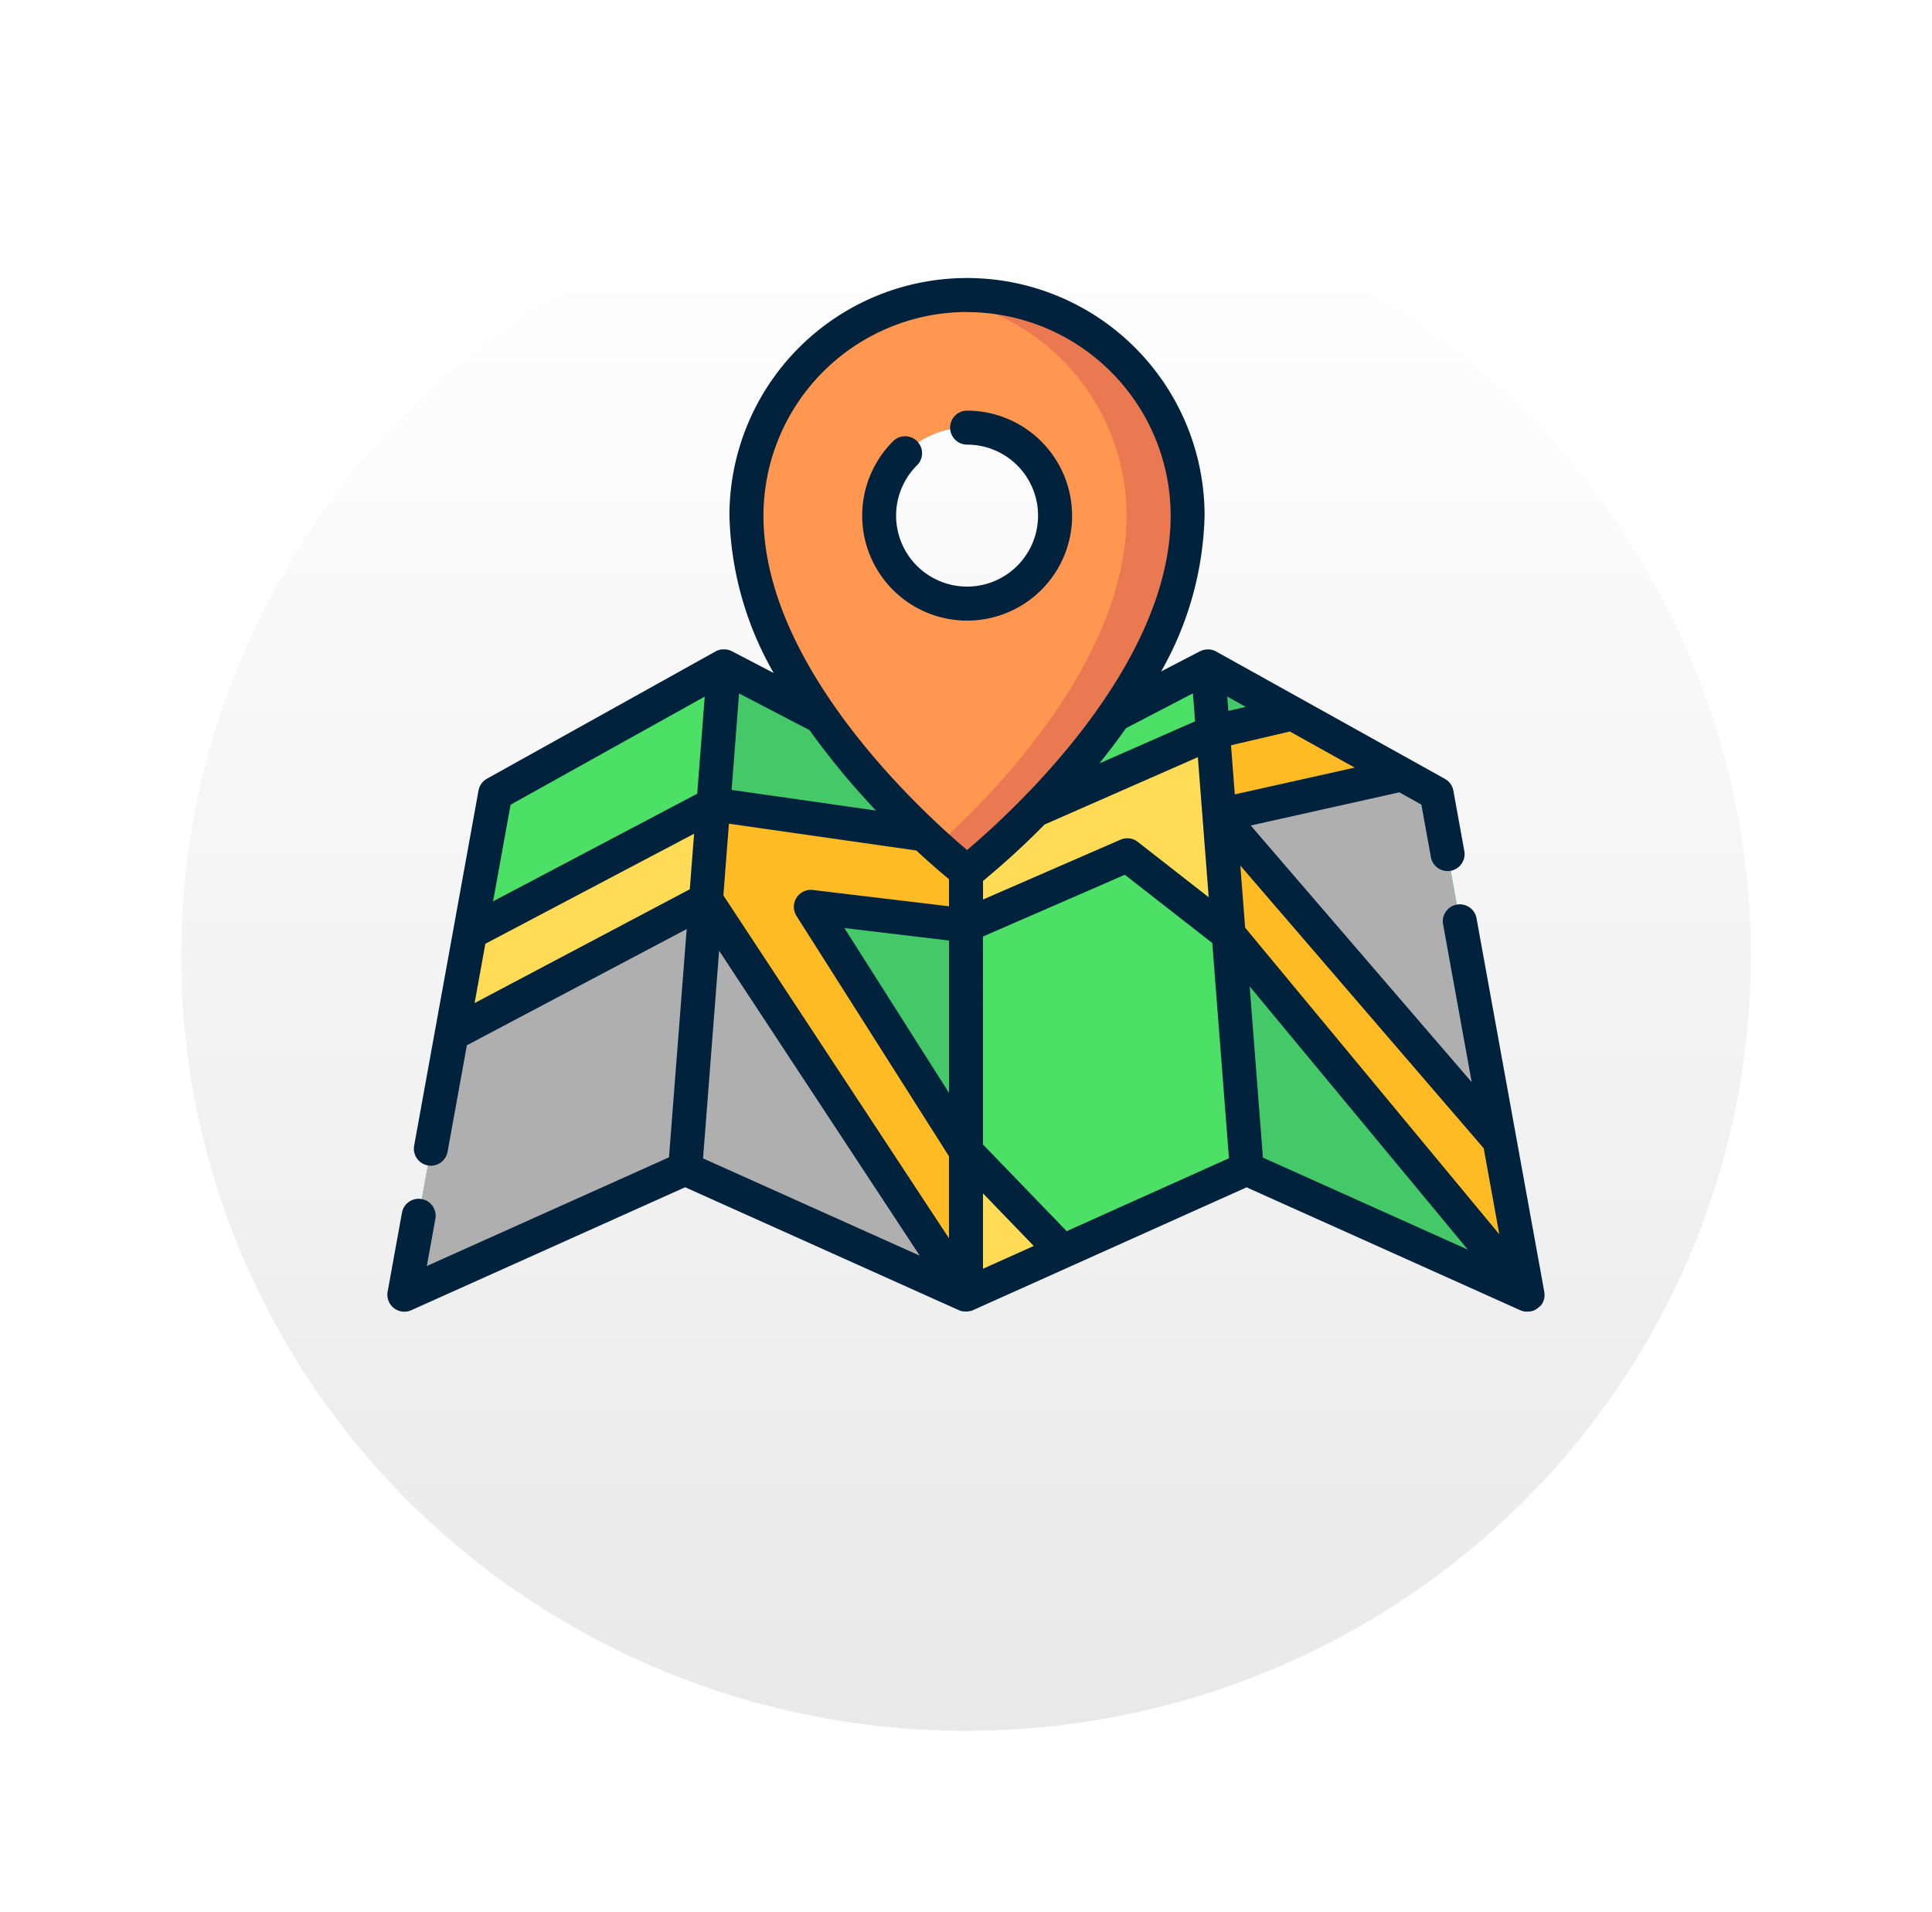 <svg xmlns="http://www.w3.org/2000/svg" xmlns:xlink="http://www.w3.org/1999/xlink" width="96" height="95" viewBox="0 0 96 95">
  <defs>
    <linearGradient id="linear-gradient" x1="0.5" x2="0.5" y2="1" gradientUnits="objectBoundingBox">
      <stop offset="0" stop-color="#fff"/>
      <stop offset="1" stop-color="#e9e9e9"/>
    </linearGradient>
    <filter id="Elipse_7662" x="0" y="0" width="96" height="95" filterUnits="userSpaceOnUse">
      <feOffset dy="3" input="SourceAlpha"/>
      <feGaussianBlur stdDeviation="3" result="blur"/>
      <feFlood flood-opacity="0.161"/>
      <feComposite operator="in" in2="blur"/>
      <feComposite in="SourceGraphic"/>
    </filter>
  </defs>
  <g id="Grupo_1101058" data-name="Grupo 1101058" transform="translate(-806 -6130)">
    <g transform="matrix(1, 0, 0, 1, 806, 6130)" filter="url(#Elipse_7662)">
      <ellipse id="Elipse_7662-2" data-name="Elipse 7662" cx="39" cy="38.5" rx="39" ry="38.5" transform="translate(9 6)" fill="url(#linear-gradient)"/>
    </g>
    <g id="Grupo_17357" data-name="Grupo 17357" transform="translate(825.251 6143.814)">
      <path id="Trazado_27610" data-name="Trazado 27610" d="M771.714,1997.522l13.953,6.265v-24.972l-12.018-6.265Z" transform="translate(-756.917 -1953.259)" fill="#44c868"/>
      <path id="Trazado_27611" data-name="Trazado 27611" d="M772.749,1994.45l12.917,19.633-13.953-6.265Z" transform="translate(-756.917 -1963.555)" fill="#afafaf"/>
      <path id="Trazado_27612" data-name="Trazado 27612" d="M759.333,1997.522l-13.953,6.265,4.517-24.908,11.37-6.329Z" transform="translate(-744.536 -1953.259)" fill="#4ce166"/>
      <path id="Trazado_27613" data-name="Trazado 27613" d="M747.729,2001.132l12.639-6.681-1.035,13.368-13.953,6.265Z" transform="translate(-744.536 -1963.555)" fill="#afafaf"/>
      <path id="Trazado_27614" data-name="Trazado 27614" d="M822.664,1997.522l13.953,6.265-4.517-24.908-11.37-6.329Z" transform="translate(-779.962 -1953.259)" fill="#44c868"/>
      <path id="Trazado_27615" data-name="Trazado 27615" d="M821.811,1984.71l13.923,16.173-3.126-17.239-1.723-.959Z" transform="translate(-780.47 -1958.024)" fill="#afafaf"/>
      <path id="Trazado_27616" data-name="Trazado 27616" d="M812,1997.522l-13.953,6.265v-24.972l12.018-6.265Z" transform="translate(-769.298 -1953.259)" fill="#4ce166"/>
      <path id="Trazado_27617" data-name="Trazado 27617" d="M749.814,1996.918l12.639-6.681.368-4.749-12.09,6.372Z" transform="translate(-746.621 -1959.342)" fill="#ffdb56"/>
      <g id="Grupo_17356" data-name="Grupo 17356" transform="translate(15.832 21.63)">
        <path id="Trazado_27618" data-name="Trazado 27618" d="M786.589,1987.285l-12.553-1.8-.368,4.749,12.917,19.633v-7.139l-7.708-12.147,7.711.923Z" transform="translate(-773.668 -1980.972)" fill="#ffbb24"/>
        <path id="Trazado_27619" data-name="Trazado 27619" d="M821.527,1982.02,830.6,1980l-5.445-3.031-3.949.923Z" transform="translate(-796.018 -1976.964)" fill="#ffbb24"/>
      </g>
      <path id="Trazado_27620" data-name="Trazado 27620" d="M811.1,1988.76l-.49-6.322h0l-.289-3.731-12.268,5.389v4.222l8.013-3.488Z" transform="translate(-769.301 -1956.153)" fill="#ffdb56"/>
      <path id="Trazado_27621" data-name="Trazado 27621" d="M822.269,1992.427l14.855,17.921-1.391-7.669-13.923-16.173Z" transform="translate(-780.47 -1959.82)" fill="#ffbb24"/>
      <path id="Trazado_27622" data-name="Trazado 27622" d="M788.423,1937.734a10.961,10.961,0,0,0-10.961,10.961c0,9.219,10.961,17.7,10.961,17.7s10.961-8.483,10.961-17.7A10.962,10.962,0,0,0,788.423,1937.734Zm0,15.333a4.372,4.372,0,1,1,4.372-4.372A4.372,4.372,0,0,1,788.423,1953.067Z" transform="translate(-759.62 -1936.89)" fill="#ff9751"/>
      <path id="Trazado_27623" data-name="Trazado 27623" d="M796.8,1937.734a11.073,11.073,0,0,0-1.519.105,10.963,10.963,0,0,1,9.442,10.856c0,7.062-6.432,13.692-9.442,16.407.919.829,1.519,1.294,1.519,1.294s10.962-8.483,10.962-17.7A10.962,10.962,0,0,0,796.8,1937.734Z" transform="translate(-767.998 -1936.89)" fill="#ea7951"/>
      <path id="Trazado_27624" data-name="Trazado 27624" d="M798.047,2018.03l4.808,4.98-4.808,2.159Z" transform="translate(-769.298 -1974.641)" fill="#ffdb56"/>
      <path id="Trazado_27625" data-name="Trazado 27625" d="M801.108,1987.186l.013-.015a.863.863,0,0,0,.067-.107.311.311,0,0,0,.015-.032.8.8,0,0,0,.036-.083c0-.014.009-.029.013-.044s.014-.053.019-.08.006-.031.007-.047a.791.791,0,0,0,.006-.087c0-.014,0-.028,0-.042a.838.838,0,0,0-.012-.13l-3.369-18.574a.844.844,0,0,0-1.661.3l1.424,7.854-10.981-12.755,7.385-1.648,1.094.609.475,2.619a.844.844,0,0,0,1.661-.3l-.546-3.011a.842.842,0,0,0-.42-.587h0l-11.371-6.33h0a.83.83,0,0,0-.1-.047l-.032-.01c-.024-.009-.048-.017-.072-.023l-.041-.008c-.022,0-.043-.009-.065-.011a.341.341,0,0,0-.045,0l-.064,0-.046,0-.063.006-.046.008c-.02,0-.04.009-.061.014l-.045.013-.058.022-.045.02-.019.009-1.928,1a16.409,16.409,0,0,0,2.159-7.743,11.805,11.805,0,1,0-23.61,0,16.46,16.46,0,0,0,2.2,7.821l-2.078-1.083-.02-.009-.043-.019-.059-.023-.045-.013c-.02-.005-.04-.011-.061-.014l-.046-.008c-.021,0-.041,0-.062-.006l-.046,0-.062,0-.047,0c-.021,0-.042.006-.062.01l-.044.009a.685.685,0,0,0-.068.021l-.036.011a.911.911,0,0,0-.1.047h0l-11.369,6.329a.843.843,0,0,0-.42.587h0l-3.2,17.657h0a.844.844,0,0,0,1.661.3l.961-5.3,10.922-5.774-.879,11.342-12.033,5.4.423-2.336a.844.844,0,1,0-1.661-.3l-.71,3.912a.844.844,0,0,0,1.176.92l13.607-6.109,13.6,6.107h0l0,0,.023.009.038.015.037.013.024.007.032.008.053.01.026,0,.017,0c.029,0,.057,0,.085.005h.016a.716.716,0,0,0,.1-.007h.013l.019,0a.727.727,0,0,0,.079-.018l.022,0h0l.007,0a.793.793,0,0,0,.1-.036l13.607-6.109h0l13.608,6.11.04.015c.013.005.026.011.04.015s.035.011.054.015a.3.3,0,0,0,.033.009c.021,0,.043.008.065.011l.023,0a.858.858,0,0,0,.09,0h0a.861.861,0,0,0,.122-.01l.029,0a.809.809,0,0,0,.12-.03l.007,0c.026-.01.052-.019.077-.031l.021-.012c.021-.011.041-.023.062-.036s.041-.025.06-.039l.021-.014c.015-.012.027-.025.042-.038s.023-.019.033-.03A.913.913,0,0,0,801.108,1987.186ZM777.54,1983.5l-4.159-4.308V1968.86l7.049-3.068,4.344,3.391.829,10.694Zm-4.159,1.868v-3.746l2.523,2.613Zm-3.311-20.782c.7.652,1.272,1.136,1.622,1.425v1.347l-6.764-.81a.844.844,0,0,0-.813,1.29l7.576,11.94v4.076l-11.21-17.037.137-1.774.139-1.789Zm6.375-1.292,7.613-3.345.539,6.96-3.525-2.752a.845.845,0,0,0-.856-.109l-6.833,2.974v-.925A39.7,39.7,0,0,0,776.445,1963.29Zm9.733,2.164-.01-.125,12.094,14.048.775,4.275-12.63-15.236Zm-.66-8.52.92.512-.865.2Zm-19.024,11.5,5.2.622v7.571Zm-6.224,1.128,9.969,15.152-10.768-4.835Zm26.363,1.773,10.841,13.079-10.183-4.572Zm5.221-10.872-5.96,1.331-.189-2.44,2.926-.684,3.224,1.794Zm-8.042-3.69.108,1.391-4.756,2.09q.708-.878,1.321-1.747Zm-11.222-18.942a10.129,10.129,0,0,1,10.117,10.117c0,7.571-7.986,14.813-10.117,16.61-2.131-1.8-10.117-9.039-10.117-16.61A10.129,10.129,0,0,1,772.591,1937.829Zm-6.128,22.966c.541.646,1.08,1.246,1.6,1.8l-7.172-1.026.371-4.793,3.5,1.823Q765.537,1959.687,766.463,1960.8Zm-6.908-3.861-.242,3.131-.131,1.693-10.144,5.347.871-4.8Zm-11.435,15.226.521-2.872.013-.074,10.373-5.467-.214,2.76Z" transform="translate(-743.788 -1936.141)" fill="#00223d"/>
      <path id="Trazado_27626" data-name="Trazado 27626" d="M798.737,1953.794a5.222,5.222,0,0,0-5.216-5.216.844.844,0,1,0,0,1.688,3.527,3.527,0,1,1-2.517,1.055.844.844,0,1,0-1.2-1.183,5.216,5.216,0,1,0,8.936,3.656Z" transform="translate(-764.717 -1941.988)" fill="#00223d"/>
    </g>
  </g>
</svg>
